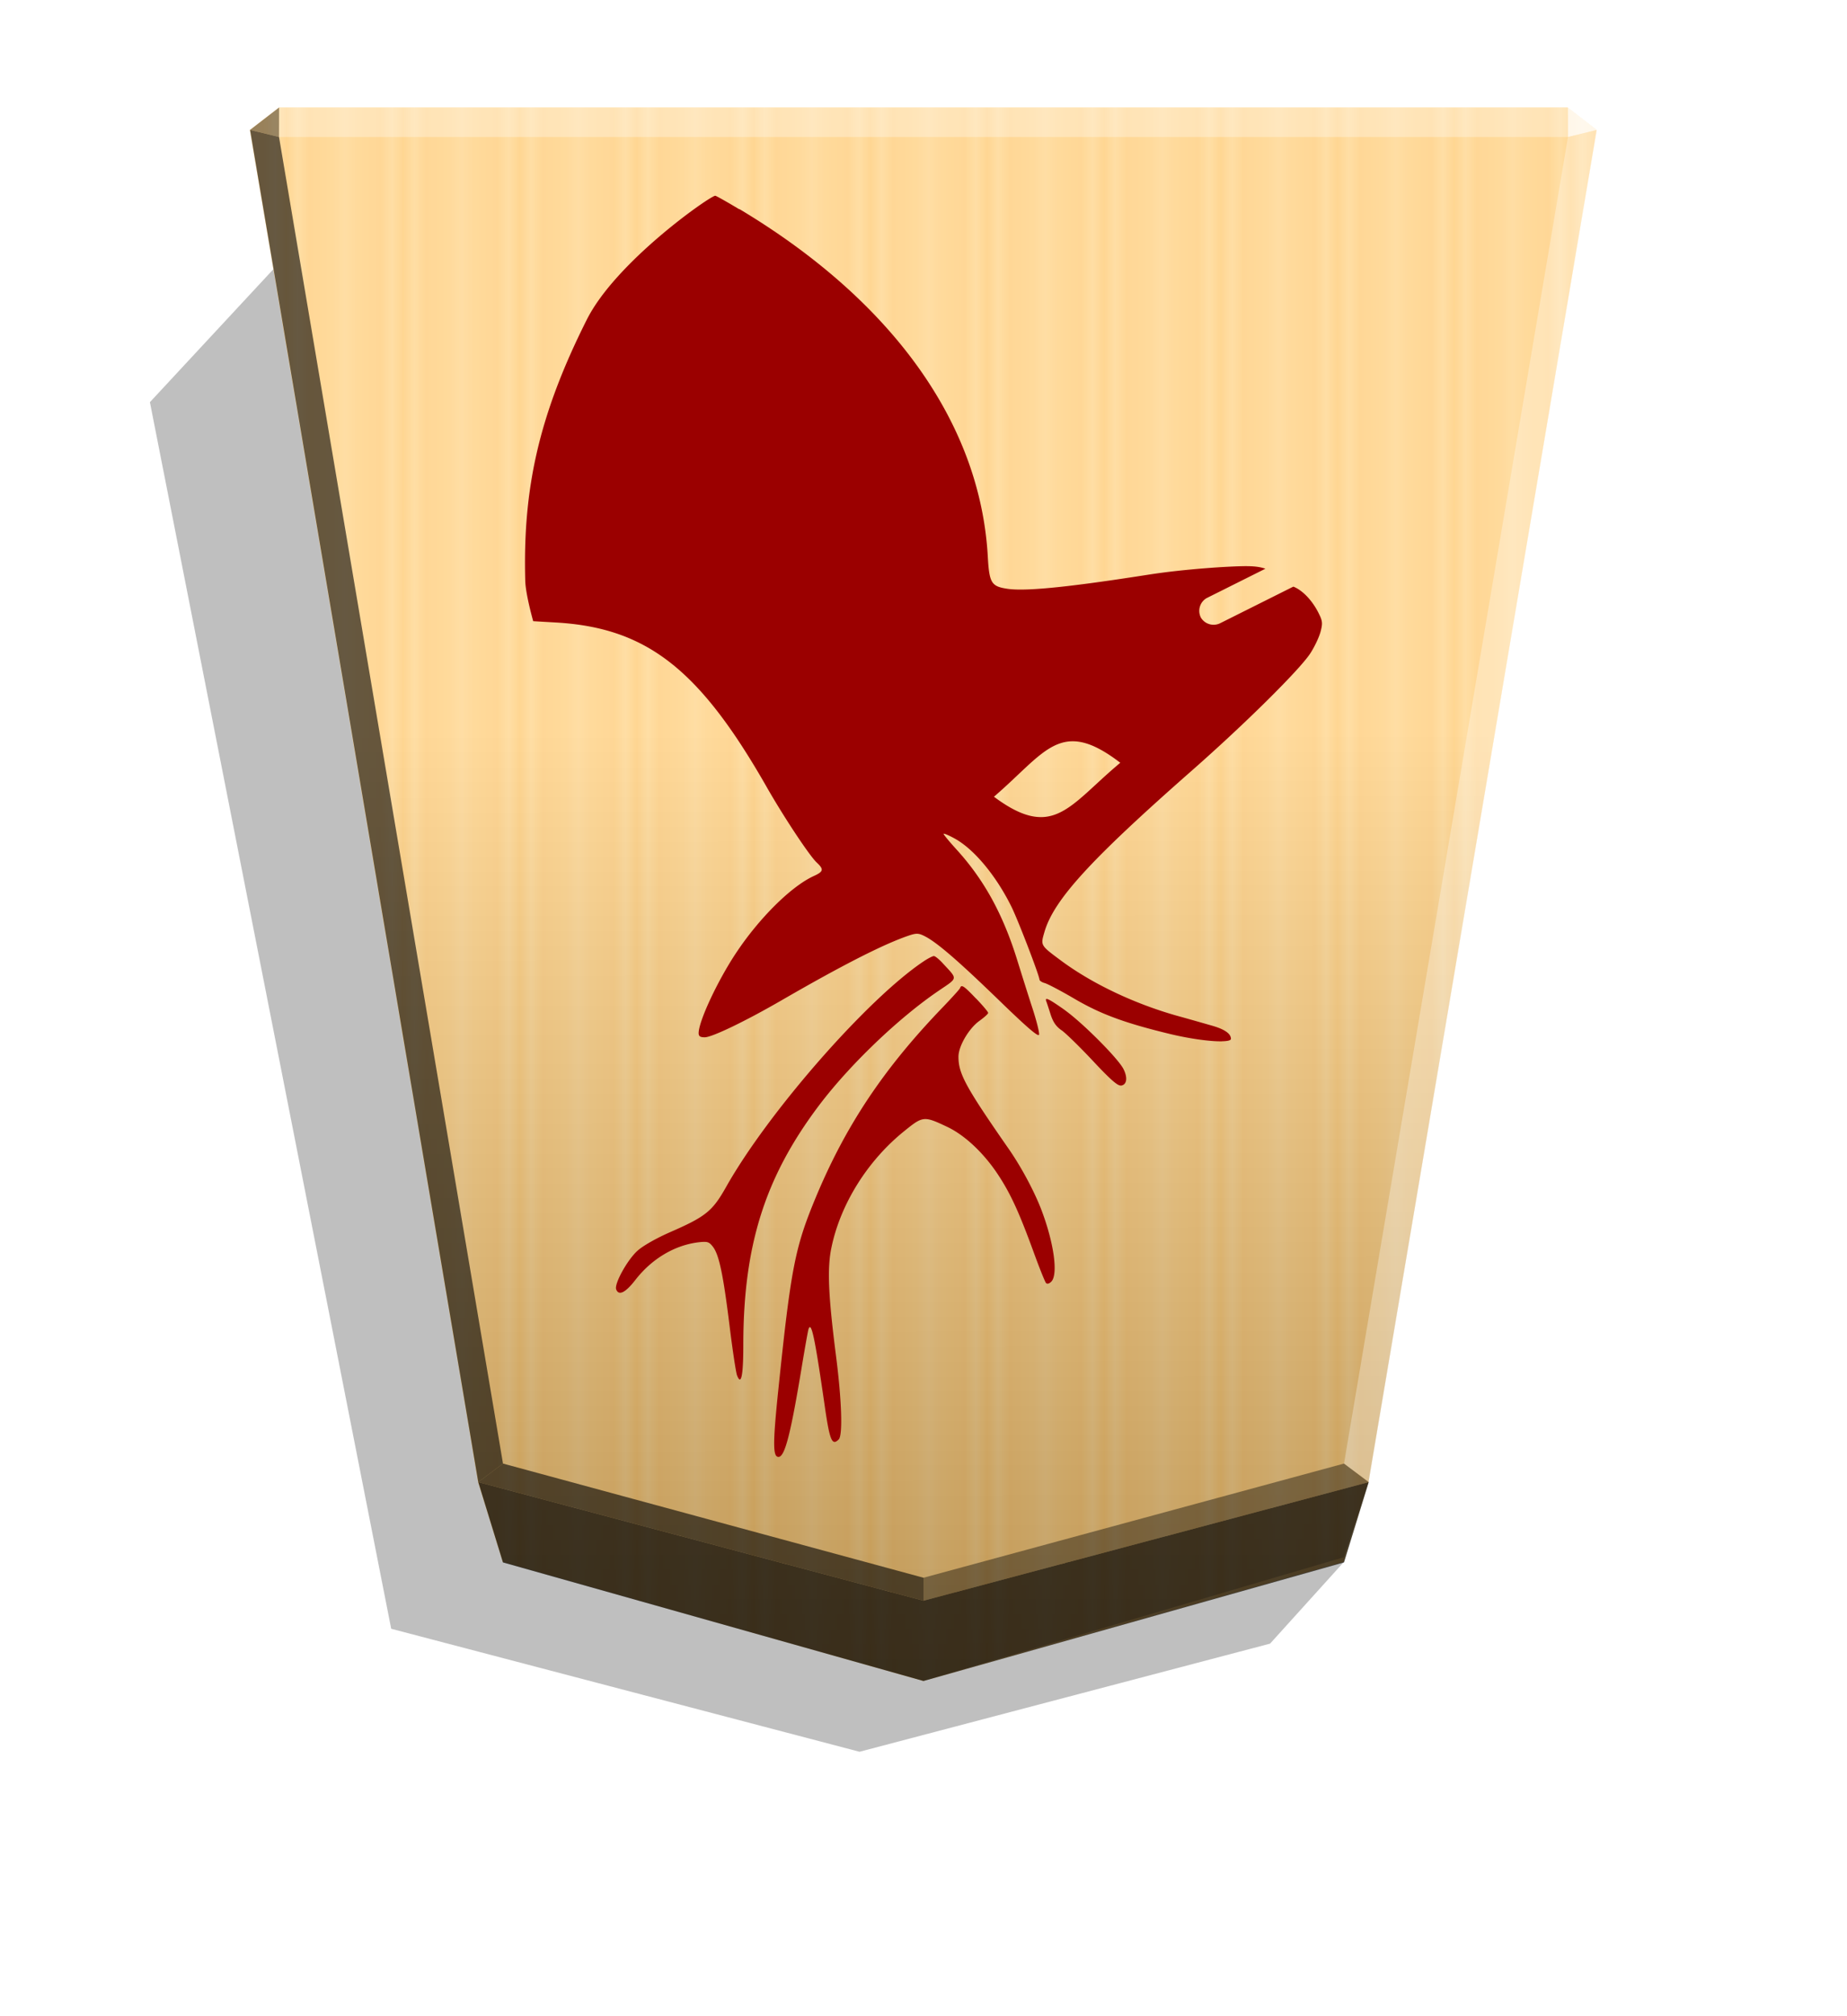 <svg xmlns="http://www.w3.org/2000/svg" width="498.898" height="544.252" viewBox="0 0 1320 1440"><defs><linearGradient id="b" x1="-1430.769" x2="-1409.955" y1="-77.47" y2="-77.47" gradientUnits="userSpaceOnUse" spreadMethod="reflect"><stop offset="0" stop-color="#ffd285"/><stop offset=".232" stop-color="#ffcd79"/><stop offset=".616" stop-color="#ffca73"/><stop offset=".808" stop-color="#ffd386"/><stop offset="1" stop-color="#ffc86e"/></linearGradient><linearGradient id="c" x1="-905.021" x2="-904.556" y1="-376.306" y2="184.159" gradientUnits="userSpaceOnUse"><stop offset="0"/><stop offset=".602" stop-color="#fff"/></linearGradient><filter id="a" width="1.028" height="1.022" x="-.014" y="-.011" style="color-interpolation-filters:sRGB"><feGaussianBlur stdDeviation="2.441"/></filter><filter id="d" width="1.101" height="1.064" x="-.051" y="-.032" style="color-interpolation-filters:sRGB"><feGaussianBlur in="SourceGraphic" result="result0" stdDeviation="6"/><feDiffuseLighting lighting-color="#FFF" result="result5" surfaceScale="4"><feDistantLight azimuth="235" elevation="45"/></feDiffuseLighting><feComposite in="result5" in2="SourceGraphic" k1="1.4" operator="arithmetic" result="fbSourceGraphic"/><feGaussianBlur in="fbSourceGraphic" result="result0" stdDeviation="6"/><feSpecularLighting in="result0" lighting-color="#FFF" result="result1" specularExponent="25" surfaceScale="4"><feDistantLight azimuth="280" elevation="45"/></feSpecularLighting><feComposite in="fbSourceGraphic" in2="result1" k2="1" k3="1" operator="arithmetic" result="result4"/><feComposite in="result4" in2="SourceGraphic" operator="in" result="result2"/></filter></defs><path d="m-2655.488 204.013 26.181 28.949 146.334 38.515 166.935-43.817 86.005-436.932-45.894-49.39z" filter="url(#a)" opacity=".5" transform="matrix(-2.005 0 0 2.005 -4364.078 706.823)"/><path fill="url(#b)" d="m-1220.686-332.674-149.881 42.384-8.809 28.459-81.338 481.636 10.349 7.986h459.359l10.348-7.986-81.338-481.636-8.809-28.459z" transform="rotate(180 -893.82 266.77)scale(2.005)"/><path fill="url(#c)" d="m-905.021-376.306-149.881 44.065-8.809 26.778-81.358 481.64 10.349 7.986 459.383-.004 10.349-7.986-81.343-481.636-8.809-28.601z" opacity=".25" style="mix-blend-mode:overlay" transform="rotate(180 -577.344 223.027)scale(2.005)"/><path d="m199.419 97.854.043-21.064-20.75 16.013zm778.776 960.694-17.664-13.248L660 1126.847v16.402z" opacity=".4"/><path d="m341.805 1058.548 17.664-13.248L660 1126.847v16.402z" opacity=".6"/><path d="m341.805 1058.548 17.664-13.248-160.05-947.446-20.707-5.052z" opacity=".6"/><g fill="#fff"><path d="m978.195 1058.548-17.664-13.248 160.05-947.446 20.707-5.052z" opacity=".3"/><path d="m1120.582 97.854-.043-21.064 20.75 16.013z" opacity=".8"/><path d="M1120.582 97.854H199.419l.043-21.064h921.077z" opacity=".3"/></g><path d="m359.468 1115.896-17.663-57.348L660 1143.25l318.195-84.702-17.663 57.348L660 1200.598z" opacity=".7"/><path d="M556.593 1040.537c4.465-.533 8.623-17.185 16.472-64.677 2.21-13.383 4.366-25.42 4.77-26.628 2.032-5.883 4.56 6.49 11.328 53.184 3.757 26.406 5.37 30.523 10.234 25.654 3.038-2.957 2.134-28.25-2.032-60.548-5.37-42.005-6.289-61.838-3.142-76.566 6.492-31.132 25.817-62.02 52.11-83.17 13.276-10.751 13.957-10.855 30.644-2.956 12.418 5.888 25.867 18.433 36.072 33.8 9.129 13.735 15.286 27.155 25.978 56.503 3.96 10.874 7.811 20.399 8.522 21.209.813.863 2.21.584 3.757-.94 5.072-5.072 1.93-27.654-7-51.166-5.073-13.307-14.425-30.758-23.404-43.67-30.949-44.5-35.94-53.732-35.908-65.874.024-7.607 7.505-20.297 15.123-25.675 3.353-2.439 6.086-4.874 6.086-5.583.02-.737-3.851-5.278-8.624-10.277l.011.088c-8.623-9.03-10.487-10.369-11.432-7.608a1.5 1.5 0 0 1-.165.305c-1.016 1.524-6.085 7-11.808 13.025-42.655 44.135-70.145 85.36-91.75 137.633-14.344 34.683-17.265 49.877-26.192 136.002-3.963 38.305-3.963 47.94.102 47.94h.207zm-27.845-55.284c.018 0 .023-.017.041-.02v-.021c1.626-.227 2.438-8.522 2.438-24.841.08-70.916 15.449-119.549 53.945-170.653 21.748-28.871 56.857-62.538 85.502-81.993 14.252-9.738 13.968-7.912 2.95-19.911l-.022-.021c-2.54-2.739-5.275-4.964-6.187-4.964-.889 0-4.366 1.753-7.704 4.044-40.22 27.054-110.832 107.728-140.729 160.79-9.84 17.416-14.495 21.2-40.037 32.357-9.533 4.173-19.284 9.64-23.137 13.109-7.308 6.39-16.96 23.82-15.438 27.775 1.829 4.77 6.695 2.337 13.665-6.695 11.775-15.164 28.15-24.925 45.262-26.954 6.29-.686 7.404-.38 10.155 3.13 4.465 5.681 7.404 19.948 11.907 56.176 2.134 17.417 4.56 33.497 5.37 35.727.762 1.93 1.422 2.956 2.032 2.956zM801.063 775.41c.039-.002.065-.017.103-.02v-.021c.018-.002.022-.018.04-.02 4.156-.61 4.872-5.683 1.626-11.992-3.96-7.607-29.134-32.844-41.793-41.874l.021-.042c-11.687-8.217-14.567-9.634-13.31-6.291.381.99 1.83 5.37 3.142 9.532 1.524 4.661 3.353 7.608 6.188 9.944.533.432 1.016.864 1.625 1.22 2.95 2.057 12.965 11.828 22.286 21.765 12.355 13.185 17.519 17.795 19.972 17.69zm72.061-31.7c.13-.004.28-.02.407-.022 3.85-.088 6.187-.61 6.187-1.753 0-.99-.406-2.108-1.117-3.043-1.93-2.438-6.086-4.56-12.55-6.39-4.56-1.296-15.906-4.56-25.116-7.1-30.461-8.62-60.477-22.875-82.733-39.379-14.71-10.955-14.597-10.65-11.765-20.388 6.695-22.954 32.612-51.348 105.293-115.221 37.938-33.34 77.042-72.001 84.721-83.788 3.038-4.659 6.289-11.588 7.305-15.439 1.626-6.184 1.422-7.714-1.524-13.563-4.56-9.03-11.514-16.13-17.871-18.634-.244.12-.508.23-.737.33l-51.51 25.754c-4.966 2.515-11.007.762-13.867-3.954-2.54-4.964-.787-11.009 3.963-13.869l42.137-21.067c-3.657-1.295-8.014-1.828-13.807-1.828-11.87 0-44.247 2.108-69.182 5.986-50.587 7.913-87.024 12.388-101.516 10.166-11.392-1.753-12.832-4.044-13.907-23.221-5.37-94.926-68.166-182.546-177.588-248.024l-.04.186c-8.825-5.278-16.503-9.64-17.136-9.64-3.248-.192-70.793 46.784-91.751 88.394-35.005 69.525-45.779 122.032-44.045 186.647.28 9.838 5.682 28.81 5.682 28.81l16.16.94c64.875 3.757 102.578 33.128 150.712 117.49 12.181 21.353 30.594 49.136 35.726 53.903 5.275 4.964 4.963 6.49-2.21 9.739-16.099 7.404-38.922 30.058-55.497 55.04-13.259 20.003-26.648 48.7-26.648 57.12 0 2.21 1.117 2.957 4.366 2.957 5.177 0 28.757-11.314 54.858-26.393 44.41-25.676 74.182-40.74 91.771-46.52 4.77-1.524 6.391-1.448 10.67.762 8.624 4.366 23.839 17.488 52.962 45.687 20.551 19.893 28.26 26.484 28.646 24.56.33-1.525-1.829-10.044-4.77-19.03-2.95-9.03-7.81-24.509-10.935-34.55-10.145-32.57-23.584-57.019-43.274-78.645-5.075-5.577-9.233-10.581-9.233-11.13 0-.02.034-.068.041-.083.407-.33 3.757 1.118 7.808 3.348 13.754 7.508 29.438 26.232 40.494 48.437 4.77 9.532 20.168 49.624 20.168 52.352 0 .685 1.625 1.93 3.657 2.438 2.032.533 11.707 5.583 21.524 11.351 18.877 11.026 36.031 17.305 68.35 25.116 13.998 3.347 28.697 5.367 36.903 5.174zM744.675 583.58c-.218.006-.457 0-.66 0-9.23.043-19.751-4.173-33.677-14.547 36.994-31.71 47.533-57.08 90.29-24.251-24.414 20.38-37.482 38.292-55.952 38.8z" style="fill:#9b0000;fill-opacity:1;stroke-width:1.522;filter:url(#d)"/></svg>